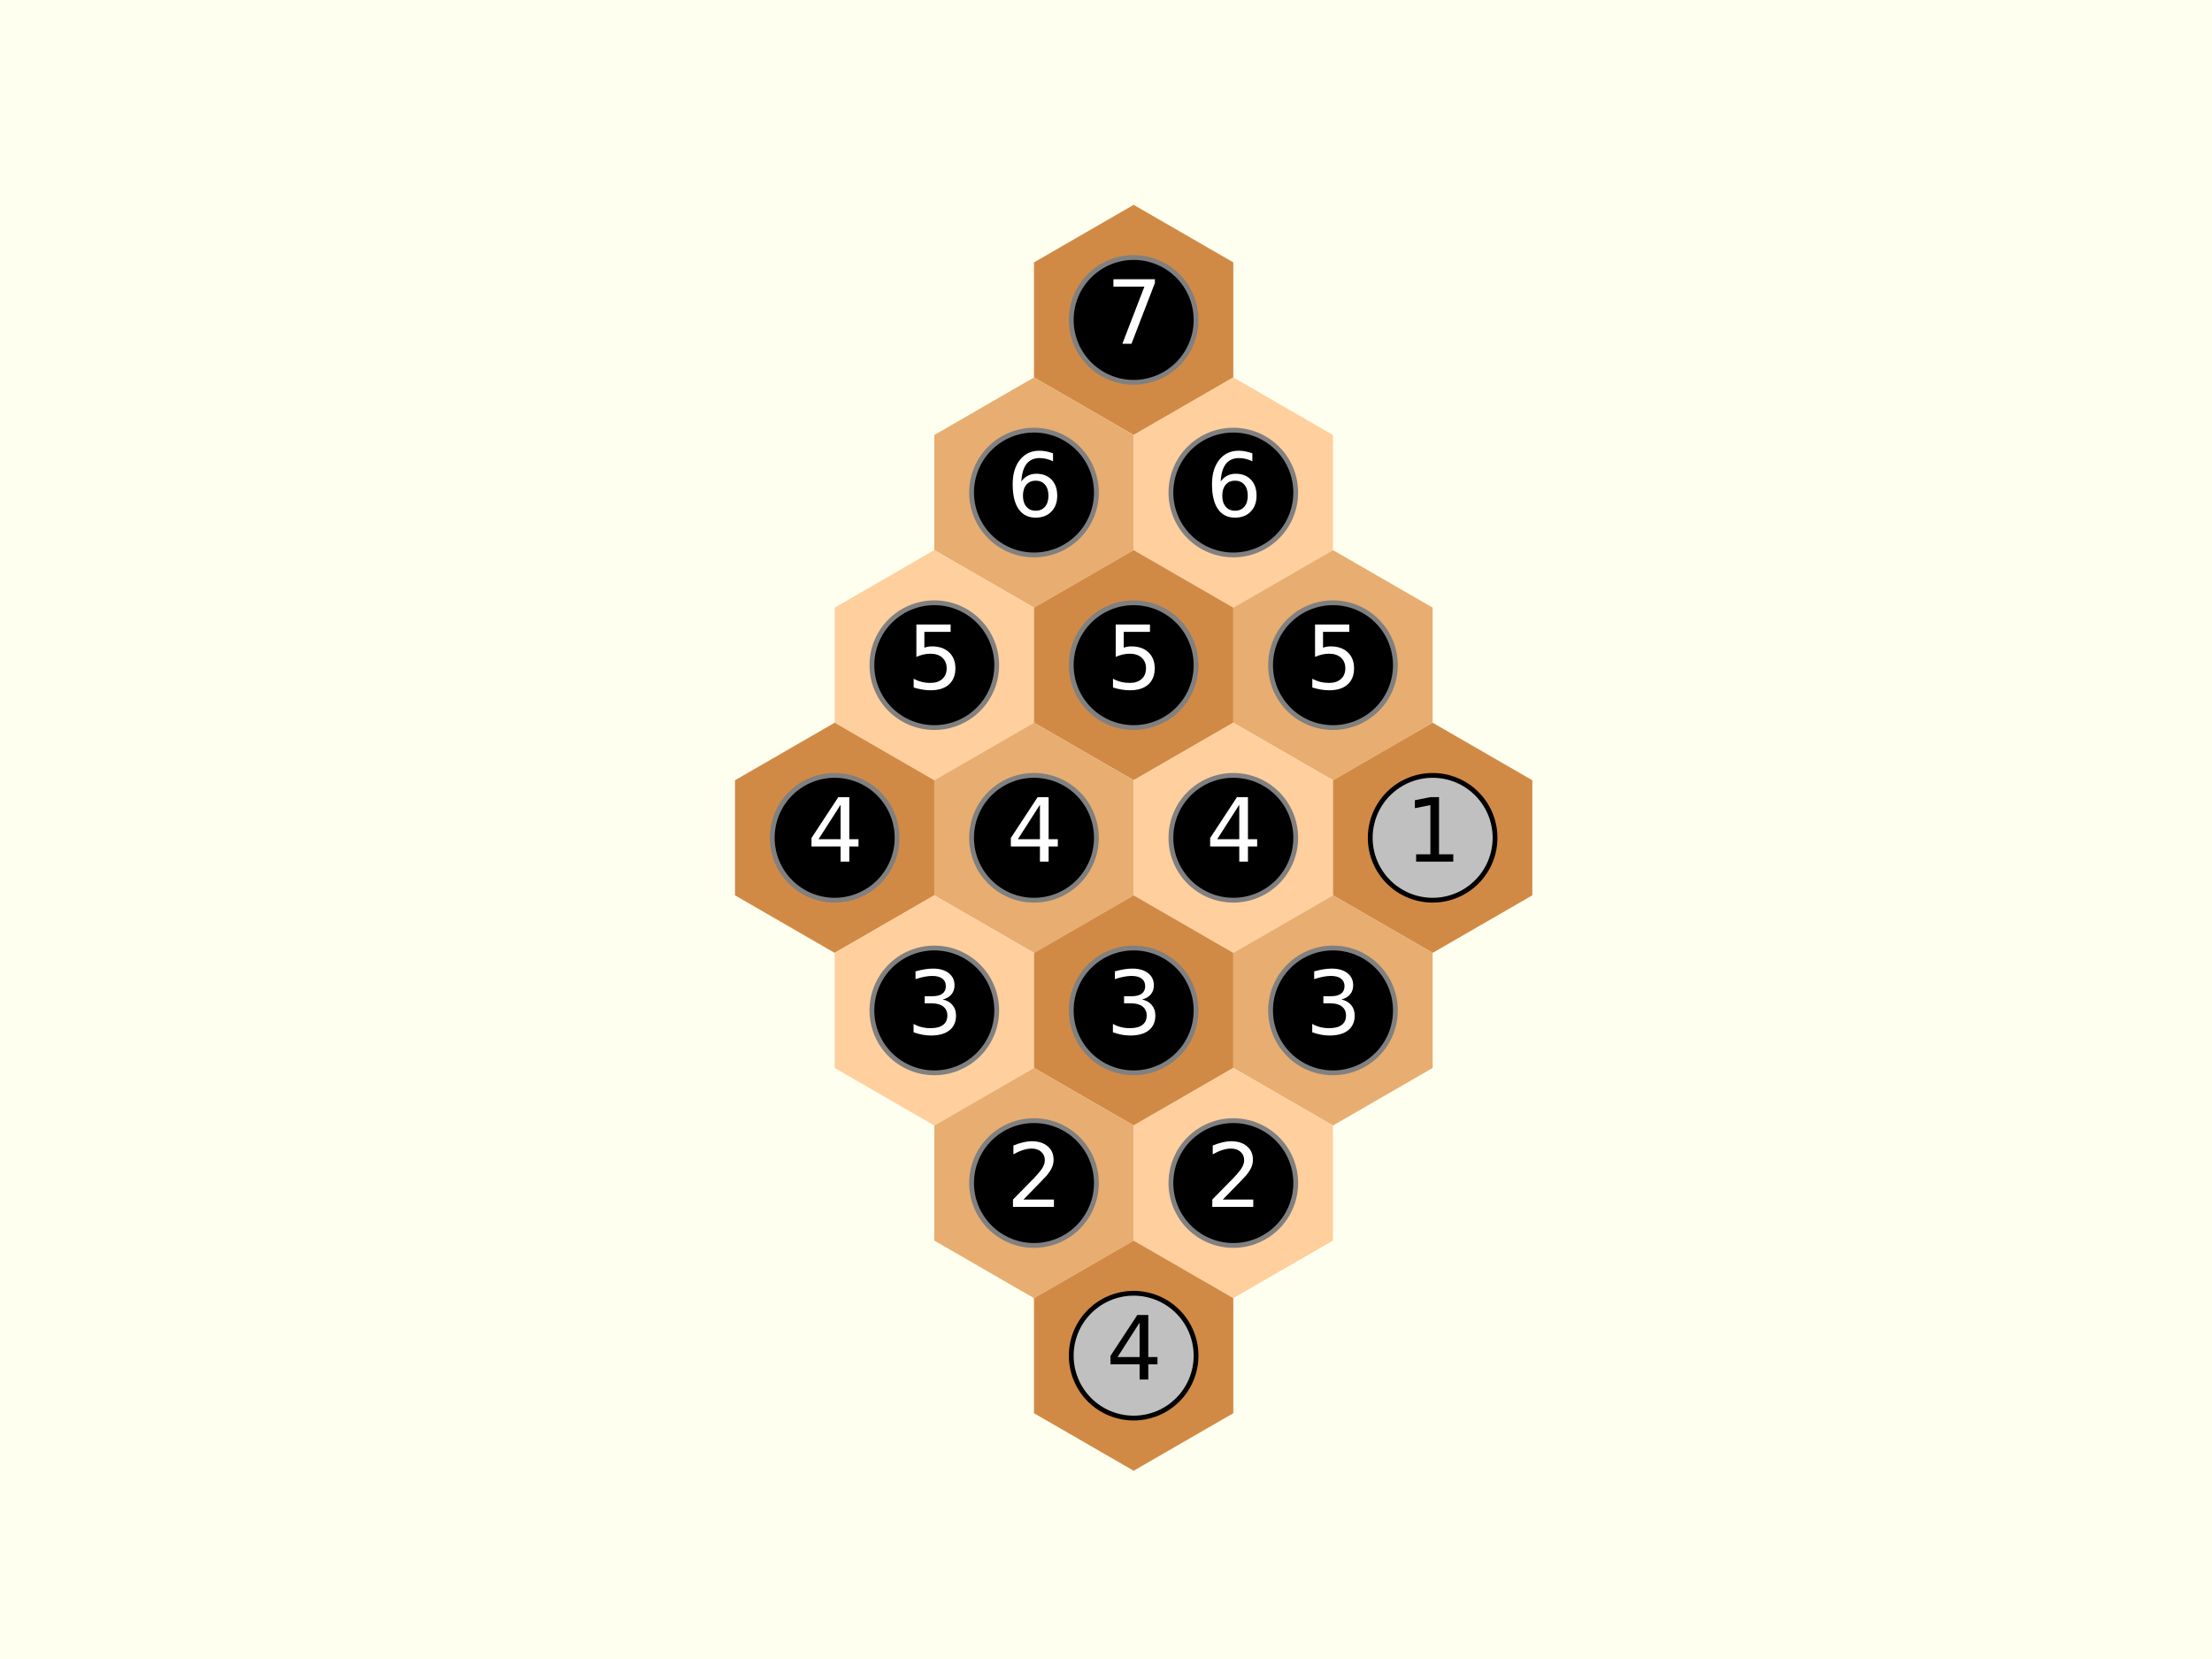 <?xml version="1.0" encoding="utf-8" standalone="no"?>
<!DOCTYPE svg PUBLIC "-//W3C//DTD SVG 1.1//EN"
  "http://www.w3.org/Graphics/SVG/1.1/DTD/svg11.dtd">
<svg xmlns:xlink="http://www.w3.org/1999/xlink" width="460.8pt" height="345.6pt" viewBox="0 0 460.8 345.6" xmlns="http://www.w3.org/2000/svg" version="1.1">
 <defs>
  <style type="text/css">*{stroke-linejoin: round; stroke-linecap: butt}</style>
 </defs>
 <g id="figure_1">
  <g id="patch_1">
   <path d="M 0 345.6 
L 460.8 345.6 
L 460.8 0 
L 0 0 
z
" style="fill: #fffff0"/>
  </g>
  <g id="axes_1">
   <g id="patch_2">
    <path d="M 215.398 78.632 
L 236.16 90.619 
L 256.922 78.632 
L 256.922 54.658 
L 236.16 42.671 
L 215.398 54.658 
z
" clip-path="url(#p0fd63424de)" style="fill: #d18a45"/>
   </g>
   <g id="patch_3">
    <path d="M 194.636 114.593 
L 215.398 126.58 
L 236.16 114.593 
L 236.16 90.619 
L 215.398 78.632 
L 194.636 90.619 
z
" clip-path="url(#p0fd63424de)" style="fill: #e8ad70"/>
   </g>
   <g id="patch_4">
    <path d="M 236.16 114.593 
L 256.922 126.58 
L 277.684 114.593 
L 277.684 90.619 
L 256.922 78.632 
L 236.16 90.619 
z
" clip-path="url(#p0fd63424de)" style="fill: #ffcf9e"/>
   </g>
   <g id="patch_5">
    <path d="M 173.874 150.554 
L 194.636 162.541 
L 215.398 150.554 
L 215.398 126.58 
L 194.636 114.593 
L 173.874 126.58 
z
" clip-path="url(#p0fd63424de)" style="fill: #ffcf9e"/>
   </g>
   <g id="patch_6">
    <path d="M 215.398 150.554 
L 236.16 162.541 
L 256.922 150.554 
L 256.922 126.58 
L 236.16 114.593 
L 215.398 126.58 
z
" clip-path="url(#p0fd63424de)" style="fill: #d18a45"/>
   </g>
   <g id="patch_7">
    <path d="M 256.922 150.554 
L 277.684 162.541 
L 298.446 150.554 
L 298.446 126.58 
L 277.684 114.593 
L 256.922 126.58 
z
" clip-path="url(#p0fd63424de)" style="fill: #e8ad70"/>
   </g>
   <g id="patch_8">
    <path d="M 153.111 186.515 
L 173.874 198.502 
L 194.636 186.515 
L 194.636 162.541 
L 173.874 150.554 
L 153.111 162.541 
z
" clip-path="url(#p0fd63424de)" style="fill: #d18a45"/>
   </g>
   <g id="patch_9">
    <path d="M 194.636 186.515 
L 215.398 198.502 
L 236.16 186.515 
L 236.16 162.541 
L 215.398 150.554 
L 194.636 162.541 
z
" clip-path="url(#p0fd63424de)" style="fill: #e8ad70"/>
   </g>
   <g id="patch_10">
    <path d="M 236.16 186.515 
L 256.922 198.502 
L 277.684 186.515 
L 277.684 162.541 
L 256.922 150.554 
L 236.16 162.541 
z
" clip-path="url(#p0fd63424de)" style="fill: #ffcf9e"/>
   </g>
   <g id="patch_11">
    <path d="M 277.684 186.515 
L 298.446 198.502 
L 319.209 186.515 
L 319.209 162.541 
L 298.446 150.554 
L 277.684 162.541 
z
" clip-path="url(#p0fd63424de)" style="fill: #d18a45"/>
   </g>
   <g id="patch_12">
    <path d="M 173.874 222.476 
L 194.636 234.463 
L 215.398 222.476 
L 215.398 198.502 
L 194.636 186.515 
L 173.874 198.502 
z
" clip-path="url(#p0fd63424de)" style="fill: #ffcf9e"/>
   </g>
   <g id="patch_13">
    <path d="M 215.398 222.476 
L 236.16 234.463 
L 256.922 222.476 
L 256.922 198.502 
L 236.16 186.515 
L 215.398 198.502 
z
" clip-path="url(#p0fd63424de)" style="fill: #d18a45"/>
   </g>
   <g id="patch_14">
    <path d="M 256.922 222.476 
L 277.684 234.463 
L 298.446 222.476 
L 298.446 198.502 
L 277.684 186.515 
L 256.922 198.502 
z
" clip-path="url(#p0fd63424de)" style="fill: #e8ad70"/>
   </g>
   <g id="patch_15">
    <path d="M 194.636 258.437 
L 215.398 270.424 
L 236.16 258.437 
L 236.16 234.463 
L 215.398 222.476 
L 194.636 234.463 
z
" clip-path="url(#p0fd63424de)" style="fill: #e8ad70"/>
   </g>
   <g id="patch_16">
    <path d="M 236.16 258.437 
L 256.922 270.424 
L 277.684 258.437 
L 277.684 234.463 
L 256.922 222.476 
L 236.16 234.463 
z
" clip-path="url(#p0fd63424de)" style="fill: #ffcf9e"/>
   </g>
   <g id="patch_17">
    <path d="M 215.398 294.398 
L 236.16 306.385 
L 256.922 294.398 
L 256.922 270.424 
L 236.16 258.437 
L 215.398 270.424 
z
" clip-path="url(#p0fd63424de)" style="fill: #d18a45"/>
   </g>
   <g id="line2d_1">
    <defs>
     <path id="m8061535cb5" d="M 0 13 
C 3.448 13 6.755 11.63 9.192 9.192 
C 11.63 6.755 13 3.448 13 0 
C 13 -3.448 11.63 -6.755 9.192 -9.192 
C 6.755 -11.63 3.448 -13 0 -13 
C -3.448 -13 -6.755 -11.63 -9.192 -9.192 
C -11.63 -6.755 -13 -3.448 -13 0 
C -13 3.448 -11.63 6.755 -9.192 9.192 
C -6.755 11.63 -3.448 13 0 13 
z
" style="stroke: #808080"/>
    </defs>
    <g clip-path="url(#p0fd63424de)">
     <use xlink:href="#m8061535cb5" x="236.16" y="66.645" style="stroke: #808080"/>
    </g>
   </g>
   <g id="line2d_2">
    <g clip-path="url(#p0fd63424de)">
     <use xlink:href="#m8061535cb5" x="215.398" y="102.606" style="stroke: #808080"/>
    </g>
   </g>
   <g id="line2d_3">
    <g clip-path="url(#p0fd63424de)">
     <use xlink:href="#m8061535cb5" x="256.922" y="102.606" style="stroke: #808080"/>
    </g>
   </g>
   <g id="line2d_4">
    <g clip-path="url(#p0fd63424de)">
     <use xlink:href="#m8061535cb5" x="194.636" y="138.567" style="stroke: #808080"/>
    </g>
   </g>
   <g id="line2d_5">
    <g clip-path="url(#p0fd63424de)">
     <use xlink:href="#m8061535cb5" x="236.16" y="138.567" style="stroke: #808080"/>
    </g>
   </g>
   <g id="line2d_6">
    <g clip-path="url(#p0fd63424de)">
     <use xlink:href="#m8061535cb5" x="277.684" y="138.567" style="stroke: #808080"/>
    </g>
   </g>
   <g id="line2d_7">
    <g clip-path="url(#p0fd63424de)">
     <use xlink:href="#m8061535cb5" x="173.874" y="174.528" style="stroke: #808080"/>
    </g>
   </g>
   <g id="line2d_8">
    <g clip-path="url(#p0fd63424de)">
     <use xlink:href="#m8061535cb5" x="215.398" y="174.528" style="stroke: #808080"/>
    </g>
   </g>
   <g id="line2d_9">
    <g clip-path="url(#p0fd63424de)">
     <use xlink:href="#m8061535cb5" x="256.922" y="174.528" style="stroke: #808080"/>
    </g>
   </g>
   <g id="line2d_10">
    <defs>
     <path id="m63a8720083" d="M 0 13 
C 3.448 13 6.755 11.63 9.192 9.192 
C 11.63 6.755 13 3.448 13 0 
C 13 -3.448 11.63 -6.755 9.192 -9.192 
C 6.755 -11.63 3.448 -13 0 -13 
C -3.448 -13 -6.755 -11.63 -9.192 -9.192 
C -11.63 -6.755 -13 -3.448 -13 0 
C -13 3.448 -11.63 6.755 -9.192 9.192 
C -6.755 11.63 -3.448 13 0 13 
z
" style="stroke: #000000"/>
    </defs>
    <g clip-path="url(#p0fd63424de)">
     <use xlink:href="#m63a8720083" x="298.446" y="174.528" style="fill: #c0c0c0; stroke: #000000"/>
    </g>
   </g>
   <g id="line2d_11">
    <g clip-path="url(#p0fd63424de)">
     <use xlink:href="#m8061535cb5" x="194.636" y="210.489" style="stroke: #808080"/>
    </g>
   </g>
   <g id="line2d_12">
    <g clip-path="url(#p0fd63424de)">
     <use xlink:href="#m8061535cb5" x="236.16" y="210.489" style="stroke: #808080"/>
    </g>
   </g>
   <g id="line2d_13">
    <g clip-path="url(#p0fd63424de)">
     <use xlink:href="#m8061535cb5" x="277.684" y="210.489" style="stroke: #808080"/>
    </g>
   </g>
   <g id="line2d_14">
    <g clip-path="url(#p0fd63424de)">
     <use xlink:href="#m8061535cb5" x="215.398" y="246.45" style="stroke: #808080"/>
    </g>
   </g>
   <g id="line2d_15">
    <g clip-path="url(#p0fd63424de)">
     <use xlink:href="#m8061535cb5" x="256.922" y="246.45" style="stroke: #808080"/>
    </g>
   </g>
   <g id="line2d_16">
    <g clip-path="url(#p0fd63424de)">
     <use xlink:href="#m63a8720083" x="236.16" y="282.411" style="fill: #c0c0c0; stroke: #000000"/>
    </g>
   </g>
   <g id="text_1">
    <!-- 7 -->
    <g style="fill: #ffffff" transform="translate(230.434 71.612) scale(0.18 -0.18)">
     <defs>
      <path id="DejaVuSans-37" d="M 525 4666 
L 3525 4666 
L 3525 4397 
L 1831 0 
L 1172 0 
L 2766 4134 
L 525 4134 
L 525 4666 
z
" transform="scale(0.016)"/>
     </defs>
     <use xlink:href="#DejaVuSans-37"/>
    </g>
   </g>
   <g id="text_2">
    <!-- 6 -->
    <g style="fill: #ffffff" transform="translate(209.672 107.573) scale(0.18 -0.18)">
     <defs>
      <path id="DejaVuSans-36" d="M 2113 2584 
Q 1688 2584 1439 2293 
Q 1191 2003 1191 1497 
Q 1191 994 1439 701 
Q 1688 409 2113 409 
Q 2538 409 2786 701 
Q 3034 994 3034 1497 
Q 3034 2003 2786 2293 
Q 2538 2584 2113 2584 
z
M 3366 4563 
L 3366 3988 
Q 3128 4100 2886 4159 
Q 2644 4219 2406 4219 
Q 1781 4219 1451 3797 
Q 1122 3375 1075 2522 
Q 1259 2794 1537 2939 
Q 1816 3084 2150 3084 
Q 2853 3084 3261 2657 
Q 3669 2231 3669 1497 
Q 3669 778 3244 343 
Q 2819 -91 2113 -91 
Q 1303 -91 875 529 
Q 447 1150 447 2328 
Q 447 3434 972 4092 
Q 1497 4750 2381 4750 
Q 2619 4750 2861 4703 
Q 3103 4656 3366 4563 
z
" transform="scale(0.016)"/>
     </defs>
     <use xlink:href="#DejaVuSans-36"/>
    </g>
   </g>
   <g id="text_3">
    <!-- 6 -->
    <g style="fill: #ffffff" transform="translate(251.196 107.573) scale(0.18 -0.18)">
     <use xlink:href="#DejaVuSans-36"/>
    </g>
   </g>
   <g id="text_4">
    <!-- 5 -->
    <g style="fill: #ffffff" transform="translate(188.909 143.534) scale(0.18 -0.18)">
     <defs>
      <path id="DejaVuSans-35" d="M 691 4666 
L 3169 4666 
L 3169 4134 
L 1269 4134 
L 1269 2991 
Q 1406 3038 1543 3061 
Q 1681 3084 1819 3084 
Q 2600 3084 3056 2656 
Q 3513 2228 3513 1497 
Q 3513 744 3044 326 
Q 2575 -91 1722 -91 
Q 1428 -91 1123 -41 
Q 819 9 494 109 
L 494 744 
Q 775 591 1075 516 
Q 1375 441 1709 441 
Q 2250 441 2565 725 
Q 2881 1009 2881 1497 
Q 2881 1984 2565 2268 
Q 2250 2553 1709 2553 
Q 1456 2553 1204 2497 
Q 953 2441 691 2322 
L 691 4666 
z
" transform="scale(0.016)"/>
     </defs>
     <use xlink:href="#DejaVuSans-35"/>
    </g>
   </g>
   <g id="text_5">
    <!-- 5 -->
    <g style="fill: #ffffff" transform="translate(230.434 143.534) scale(0.18 -0.18)">
     <use xlink:href="#DejaVuSans-35"/>
    </g>
   </g>
   <g id="text_6">
    <!-- 5 -->
    <g style="fill: #ffffff" transform="translate(271.958 143.534) scale(0.18 -0.18)">
     <use xlink:href="#DejaVuSans-35"/>
    </g>
   </g>
   <g id="text_7">
    <!-- 4 -->
    <g style="fill: #ffffff" transform="translate(168.147 179.495) scale(0.18 -0.18)">
     <defs>
      <path id="DejaVuSans-34" d="M 2419 4116 
L 825 1625 
L 2419 1625 
L 2419 4116 
z
M 2253 4666 
L 3047 4666 
L 3047 1625 
L 3713 1625 
L 3713 1100 
L 3047 1100 
L 3047 0 
L 2419 0 
L 2419 1100 
L 313 1100 
L 313 1709 
L 2253 4666 
z
" transform="scale(0.016)"/>
     </defs>
     <use xlink:href="#DejaVuSans-34"/>
    </g>
   </g>
   <g id="text_8">
    <!-- 4 -->
    <g style="fill: #ffffff" transform="translate(209.672 179.495) scale(0.18 -0.18)">
     <use xlink:href="#DejaVuSans-34"/>
    </g>
   </g>
   <g id="text_9">
    <!-- 4 -->
    <g style="fill: #ffffff" transform="translate(251.196 179.495) scale(0.18 -0.18)">
     <use xlink:href="#DejaVuSans-34"/>
    </g>
   </g>
   <g id="text_10">
    <!-- 1 -->
    <g transform="translate(292.72 179.495) scale(0.18 -0.18)">
     <defs>
      <path id="DejaVuSans-31" d="M 794 531 
L 1825 531 
L 1825 4091 
L 703 3866 
L 703 4441 
L 1819 4666 
L 2450 4666 
L 2450 531 
L 3481 531 
L 3481 0 
L 794 0 
L 794 531 
z
" transform="scale(0.016)"/>
     </defs>
     <use xlink:href="#DejaVuSans-31"/>
    </g>
   </g>
   <g id="text_11">
    <!-- 3 -->
    <g style="fill: #ffffff" transform="translate(188.909 215.456) scale(0.18 -0.18)">
     <defs>
      <path id="DejaVuSans-33" d="M 2597 2516 
Q 3050 2419 3304 2112 
Q 3559 1806 3559 1356 
Q 3559 666 3084 287 
Q 2609 -91 1734 -91 
Q 1441 -91 1130 -33 
Q 819 25 488 141 
L 488 750 
Q 750 597 1062 519 
Q 1375 441 1716 441 
Q 2309 441 2620 675 
Q 2931 909 2931 1356 
Q 2931 1769 2642 2001 
Q 2353 2234 1838 2234 
L 1294 2234 
L 1294 2753 
L 1863 2753 
Q 2328 2753 2575 2939 
Q 2822 3125 2822 3475 
Q 2822 3834 2567 4026 
Q 2313 4219 1838 4219 
Q 1578 4219 1281 4162 
Q 984 4106 628 3988 
L 628 4550 
Q 988 4650 1302 4700 
Q 1616 4750 1894 4750 
Q 2613 4750 3031 4423 
Q 3450 4097 3450 3541 
Q 3450 3153 3228 2886 
Q 3006 2619 2597 2516 
z
" transform="scale(0.016)"/>
     </defs>
     <use xlink:href="#DejaVuSans-33"/>
    </g>
   </g>
   <g id="text_12">
    <!-- 3 -->
    <g style="fill: #ffffff" transform="translate(230.434 215.456) scale(0.18 -0.18)">
     <use xlink:href="#DejaVuSans-33"/>
    </g>
   </g>
   <g id="text_13">
    <!-- 3 -->
    <g style="fill: #ffffff" transform="translate(271.958 215.456) scale(0.18 -0.18)">
     <use xlink:href="#DejaVuSans-33"/>
    </g>
   </g>
   <g id="text_14">
    <!-- 2 -->
    <g style="fill: #ffffff" transform="translate(209.672 251.417) scale(0.18 -0.18)">
     <defs>
      <path id="DejaVuSans-32" d="M 1228 531 
L 3431 531 
L 3431 0 
L 469 0 
L 469 531 
Q 828 903 1448 1529 
Q 2069 2156 2228 2338 
Q 2531 2678 2651 2914 
Q 2772 3150 2772 3378 
Q 2772 3750 2511 3984 
Q 2250 4219 1831 4219 
Q 1534 4219 1204 4116 
Q 875 4013 500 3803 
L 500 4441 
Q 881 4594 1212 4672 
Q 1544 4750 1819 4750 
Q 2544 4750 2975 4387 
Q 3406 4025 3406 3419 
Q 3406 3131 3298 2873 
Q 3191 2616 2906 2266 
Q 2828 2175 2409 1742 
Q 1991 1309 1228 531 
z
" transform="scale(0.016)"/>
     </defs>
     <use xlink:href="#DejaVuSans-32"/>
    </g>
   </g>
   <g id="text_15">
    <!-- 2 -->
    <g style="fill: #ffffff" transform="translate(251.196 251.417) scale(0.18 -0.18)">
     <use xlink:href="#DejaVuSans-32"/>
    </g>
   </g>
   <g id="text_16">
    <!-- 4 -->
    <g transform="translate(230.434 287.378) scale(0.18 -0.18)">
     <use xlink:href="#DejaVuSans-34"/>
    </g>
   </g>
  </g>
 </g>
 <defs>
  <clipPath id="p0fd63424de">
   <rect x="148.701" y="41.472" width="174.918" height="266.112"/>
  </clipPath>
 </defs>
</svg>
